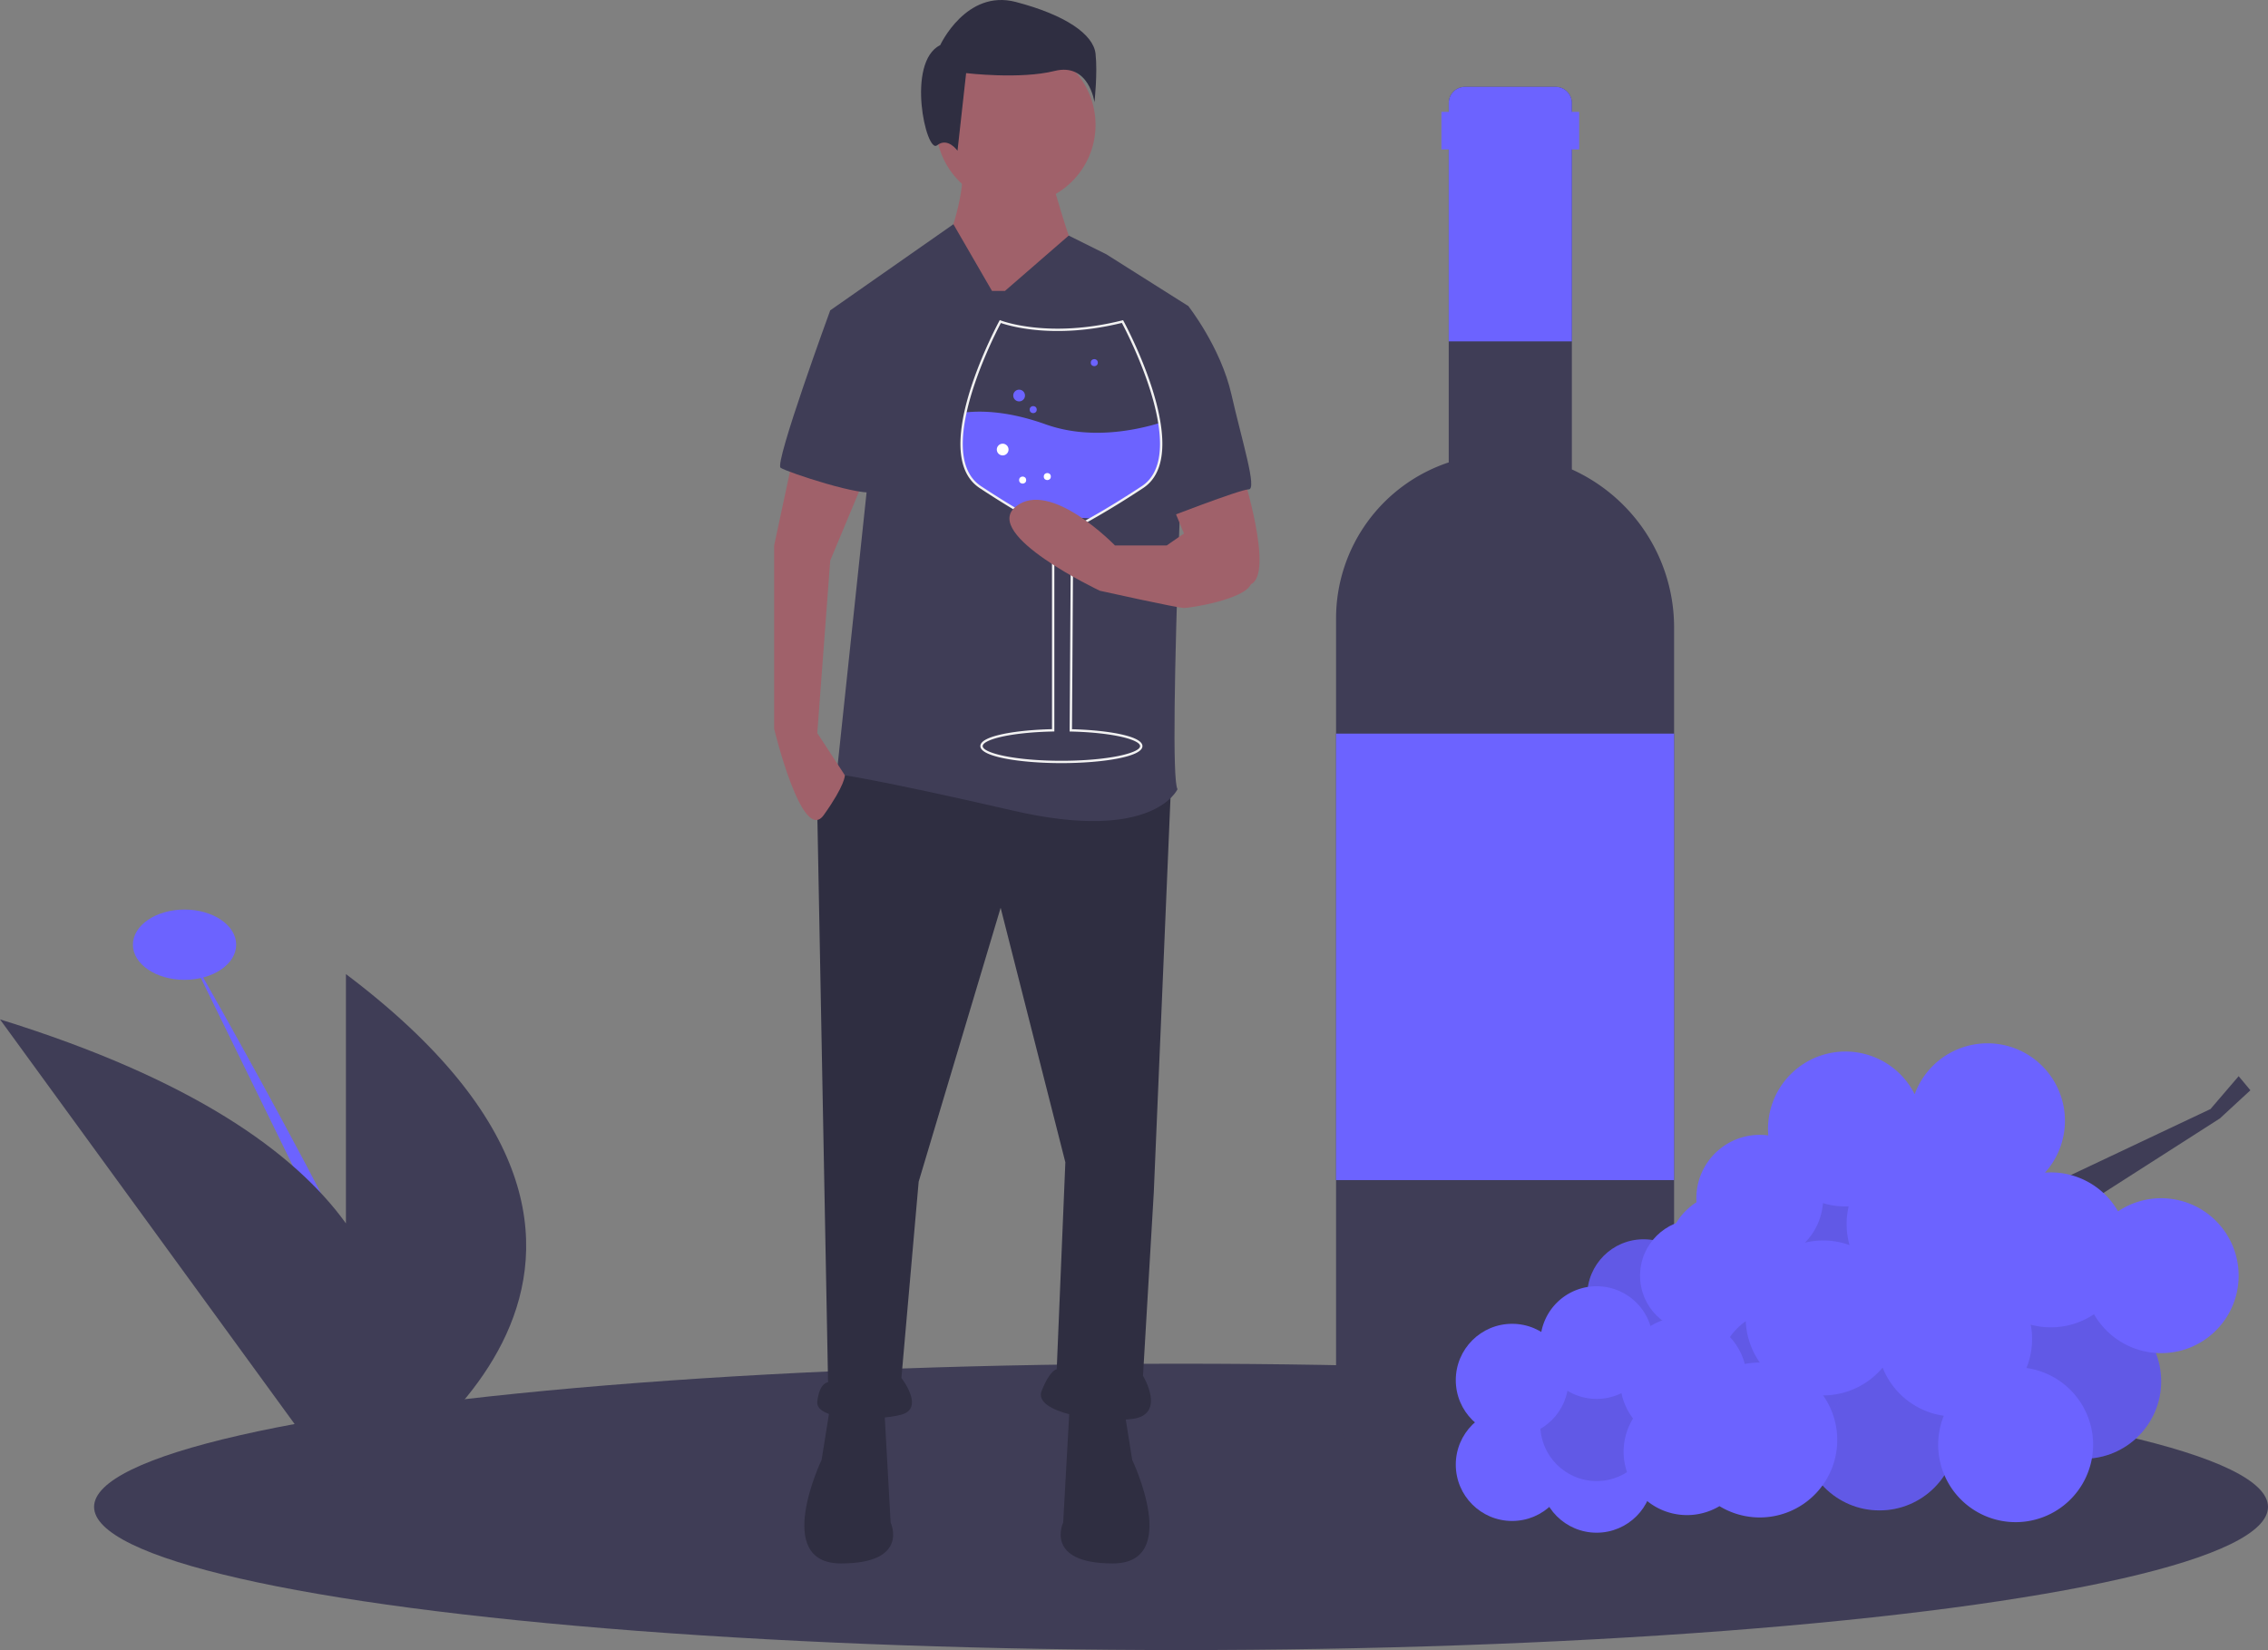 <svg id="a22a2120-1380-4139-914d-7a29ac562eef"
     data-name="Layer 1"
     xmlns="http://www.w3.org/2000/svg"
     width="966.154"
     height="703"
     viewBox="0 0 966.154 703"
><rect x="0" y="0" width="966.154" height="703" fill="#808080" stroke="none"/><title>wine_tasting</title>
  <ellipse cx="503.116"
           cy="642"
           rx="463.039"
           ry="61"
           fill="#3f3d56"
  />
  <ellipse cx="78.616"
           cy="402.481"
           rx="22"
           ry="14.975"
           fill="#6c63ff"
  />
  <path d="M195.538,500.981s104.499,181.567,101.749,207.773"
        transform="translate(-116.923 -98.5)"
        fill="#6c63ff"
  />
  <path d="M264.288,513.506V619.719c-21.889-30.33-65.549-61.561-147.365-86.913L264.288,735.222V736.76s.278-.15.797-.443l.251.345s.21-.281.587-.825C283.091,725.891,427.086,636.219,264.288,513.506Z"
        transform="translate(-116.923 -98.5)"
        fill="#3f3d56"
  />
  <path d="M808.406,313.616a74.146,74.146,0,0,0-21.884-15.12V142.401A6.901,6.901,0,0,0,779.621,135.5H740.978a6.901,6.901,0,0,0-6.901,6.901V295.502a70.054,70.054,0,0,0-48,66.47v334.844A30.684,30.684,0,0,0,716.762,727.5H799.535a30.542,30.542,0,0,0,30.542-30.542v-331.04A73.735,73.735,0,0,0,808.406,313.616Z"
        transform="translate(-116.923 -98.5)"
        fill="#3f3d56"
  />
  <rect x="569.154"
        y="312.556"
        width="144"
        height="190.222"
        fill="#6c63ff"
  />
  <path d="M789.633,146.167h-3.111v-3.766A6.901,6.901,0,0,0,779.621,135.5H740.978a6.901,6.901,0,0,0-6.901,6.901v3.766h-3.111v16h3.111v81.778h52.444V162.167h3.111Z"
        transform="translate(-116.923 -98.5)"
        fill="#6c63ff"
  />
  <polygon points="831.654 524.5 941.654 472.5 953.654 458.5 958.654 464.5 945.654 476.5 845.654 540.5 831.654 524.5"
           fill="#3f3d56"
  />
  <circle cx="887.654"
          cy="588.5"
          r="33"
          fill="#6c63ff"
  />
  <circle cx="887.654"
          cy="588.5"
          r="33"
          opacity="0.1"
  />
  <circle cx="800.654"
          cy="610.5"
          r="33"
          fill="#6c63ff"
  />
  <circle cx="800.654"
          cy="610.5"
          r="33"
          opacity="0.1"
  />
  <circle cx="731.654"
          cy="585.5"
          r="33"
          fill="#6c63ff"
  />
  <circle cx="743.154"
          cy="564"
          r="33"
          fill="#6c63ff"
  />
  <circle cx="737.154"
          cy="535"
          r="27"
          fill="#6c63ff"
  />
  <circle cx="759.154"
          cy="585"
          r="27"
          fill="#6c63ff"
  />
  <circle cx="759.154"
          cy="585"
          r="27"
          opacity="0.1"
  />
  <circle cx="778.154"
          cy="524"
          r="24"
          fill="#6c63ff"
  />
  <circle cx="778.154"
          cy="524"
          r="24"
          opacity="0.1"
  />
  <circle cx="644.154"
          cy="624"
          r="24"
          fill="#6c63ff"
  />
  <circle cx="680.154"
          cy="629"
          r="24"
          fill="#6c63ff"
  />
  <circle cx="680.154"
          cy="607"
          r="24"
          fill="#6c63ff"
  />
  <circle cx="680.154"
          cy="607"
          r="24"
          opacity="0.1"
  />
  <circle cx="644.154"
          cy="588"
          r="24"
          fill="#6c63ff"
  />
  <circle cx="700.154"
          cy="552"
          r="24"
          fill="#6c63ff"
  />
  <circle cx="700.154"
          cy="552"
          r="24"
          opacity="0.1"
  />
  <path d="M866.577,679a33.146,33.146,0,0,0-6.387.623,27.008,27.008,0,0,0-40.169-16.179,24.001,24.001,0,1,0-12.371,28.603,26.874,26.874,0,0,0,4.938,10.794,27,27,0,0,0,36.823,37.346A33.001,33.001,0,1,0,866.577,679Z"
        transform="translate(-116.923 -98.5)"
        fill="#6c63ff"
  />
  <circle cx="722.654"
          cy="543.5"
          r="24"
          fill="#6c63ff"
  />
  <path d="M1037.577,609a32.845,32.845,0,0,0-18.375,5.588A32.979,32.979,0,0,0,990.577,598c-.842,0-1.673.042-2.5.104a33.002,33.002,0,1,0-55.511-33.412A32.999,32.999,0,0,0,870.077,579.5c0,.927.048,1.842.123,2.749a26.999,26.999,0,1,0,1.202,53.313,32.998,32.998,0,1,0,47.497,45.594,33.027,33.027,0,0,0,26.068,20.517,33.001,33.001,0,1,0,35.222-20.345,32.939,32.939,0,0,0,1.811-18.46,33.019,33.019,0,0,0,26.954-4.455A32.998,32.998,0,1,0,1037.577,609Zm-151.748,18.924a26.903,26.903,0,0,0,7.66-16.843A32.987,32.987,0,0,0,903.077,612.5c.461,0,.918-.016,1.375-.035a32.928,32.928,0,0,0,.369,16.502,33.047,33.047,0,0,0-18.991-1.044Z"
        transform="translate(-116.923 -98.5)"
        fill="#6c63ff"
  />
  <path d="M615.779,432.882,608.428,606.552l-4.594,78.106s10.108,16.54-4.594,18.378-42.269-2.757-38.593-11.946,6.432-9.189,6.432-9.189l3.676-88.213L543.187,485.259l-34.918,116.699L500.918,685.577s10.108,12.864,0,15.621-36.756,2.757-35.837-5.513,4.594-8.27,4.594-8.27L465.081,444.828l13.783-21.134Z"
        transform="translate(-116.923 -98.5)"
        fill="#2f2e41"
  />
  <path d="M595.563,697.522l3.676,22.972s21.134,44.107-8.27,44.107-21.134-17.459-21.134-17.459l2.757-49.62Z"
        transform="translate(-116.923 -98.5)"
        fill="#2f2e41"
  />
  <path d="M470.595,697.522l-3.676,22.972s-21.134,44.107,8.27,44.107,21.134-17.459,21.134-17.459l-2.757-49.62Z"
        transform="translate(-116.923 -98.5)"
        fill="#2f2e41"
  />
  <path d="M564.321,172.837s9.189,33.08,11.027,33.08-17.459,25.729-17.459,25.729L529.404,247.267l-10.108-42.269s9.189-22.972,7.351-34.918Z"
        transform="translate(-116.923 -98.5)"
        fill="#a0616a"
  />
  <circle cx="432.696"
          cy="53.203"
          r="33.999"
          fill="#a0616a"
  />
  <path d="M545.025,222.457l27.165-23.591,16.023,7.97,34.918,22.053s-9.189,198.48-4.594,205.831c0,0-10.108,22.972-69.835,9.189s-75.349-15.621-75.349-15.621l12.864-121.293L470.595,230.727l52.471-36.692,16.445,28.422Z"
        transform="translate(-116.923 -98.5)"
        fill="#3f3d56"
  />
  <path d="M646.102,299.644s13.783,43.188,3.676,47.782-18.378,2.757-18.378,2.757L615.779,312.508Z"
        transform="translate(-116.923 -98.5)"
        fill="#a0616a"
  />
  <path d="M454.974,292.293l-8.27,38.593v78.106s11.946,49.62,21.134,36.756,8.999-16.938,8.999-16.938l-11.756-17.98,5.513-73.511,14.65-35.067Z"
        transform="translate(-116.923 -98.5)"
        fill="#a0616a"
  />
  <path d="M517.458,117.704S528.485,93.813,549.619,99.326s33.08,13.783,33.999,22.053-.459,20.675-.459,20.675-2.297-16.999-16.999-13.324-37.674.919-37.674.919l-3.676,33.08s-4.135-5.973-8.729-2.297S502.756,125.055,517.458,117.704Z"
        transform="translate(-116.923 -98.5)"
        fill="#2f2e41"
  />
  <path d="M615.779,230.727l7.351-1.838s13.783,17.459,18.378,37.674,11.027,40.431,7.351,40.431-36.756,12.864-36.756,12.864Z"
        transform="translate(-116.923 -98.5)"
        fill="#3f3d56"
  />
  <path d="M491.729,228.889,470.595,230.727s-23.891,65.241-21.134,67.079,35.837,12.864,40.431,10.108S491.729,228.889,491.729,228.889Z"
        transform="translate(-116.923 -98.5)"
        fill="#3f3d56"
  />
  <path d="M603.597,306.041c-8.836,5.824-16.132,10.192-21.711,13.34h-.005a127.05,127.05,0,0,0-24.407.685c-5.719-3.192-13.435-7.771-22.926-14.025-.09-.06-.18-.12-.27-.185v-.005c-8.706-5.989-8.921-18.673-6.089-31.643,7.205-.801,18.693-.45,34.129,5.064,18.278,6.53,37.412,2.837,48.5-.52C612.639,290.194,611.528,300.812,603.597,306.041Z"
        transform="translate(-116.923 -98.5)"
        fill="#6c63ff"
  />
  <path d="M569.072,423.625c-16.737,0-34.525-2.543-34.525-7.255,0-4.476,15.726-6.863,30.522-7.209V332.56c0-1.822-.879-4.157-2.611-6.941a42.061,42.061,0,0,0-2.596-3.671q-1.239-.671-2.631-1.444c-7.137-3.984-14.861-8.709-22.958-14.045-.097-.065-.192-.129-.288-.197l-.208-.15c-7.506-5.339-9.551-16.106-6.078-32.01,4.12-18.9,14.808-38.653,14.915-38.85l.213-.39.413.165c.199.079,20.256,7.848,51.73-.021l.376-.094.185.34c.016.029,1.603,2.948,3.751,7.532,4.363,9.3,9.992,23.075,12.03,35.889,2.187,13.741-.316,23.09-7.439,27.786h0c-7.64,5.035-14.954,9.53-21.74,13.358l-.118.065q-1.43.811-2.71,1.51c-.322.45-.636.923-.934,1.408-.398.647-.78,1.333-1.136,2.04a30.651,30.651,0,0,0-3.194,13.558l-.452,70.78c14.548.381,30.008,2.777,30.008,7.193C603.597,421.082,585.809,423.625,569.072,423.625ZM534.778,305.593l.047.032c8.075,5.321,15.778,10.033,22.893,14.005q1.438.8,2.711,1.487l.091.049.064.081a43.311,43.311,0,0,1,2.723,3.843c1.833,2.945,2.763,5.458,2.763,7.47v77.58l-.49.01c-18.55.378-30.032,3.523-30.032,6.219,0,2.958,13.768,6.254,33.524,6.254s33.524-3.296,33.524-6.254c0-2.656-11.287-5.783-29.523-6.205l-.492-.012.459-71.763a31.65,31.65,0,0,1,3.301-14.002c.368-.731.764-1.443,1.176-2.113.331-.539.682-1.066,1.042-1.563l.066-.091.099-.054q1.37-.748,2.91-1.622l.12-.065c6.734-3.803,13.989-8.262,21.567-13.257,6.765-4.46,9.121-13.475,7.001-26.793-2.02-12.699-7.612-26.38-11.947-35.622-1.715-3.659-3.068-6.248-3.542-7.138-29.081,7.177-48.484,1.112-51.544.04-1.496,2.826-10.838,20.888-14.613,38.205-3.411,15.62-1.431,26.091,5.884,31.124Z"
        transform="translate(-116.923 -98.5)"
        fill="#f2f2f2"
  />
  <circle cx="434.137"
          cy="168.513"
          r="2.502"
          fill="#6c63ff"
  />
  <circle cx="427.132"
          cy="191.529"
          r="2.502"
          fill="#fff"
  />
  <circle cx="440.141"
          cy="174.517"
          r="1.501"
          fill="#6c63ff"
  />
  <circle cx="446.145"
          cy="203.037"
          r="1.501"
          fill="#fff"
  />
  <circle cx="435.638"
          cy="204.538"
          r="1.501"
          fill="#fff"
  />
  <circle cx="466.16"
          cy="154.503"
          r="1.501"
          fill="#6c63ff"
  />
  <path d="M641.508,320.778s11.027,20.216,8.27,26.648S624.049,357.534,621.292,357.534s-35.837-7.351-35.837-7.351-50.539-23.891-35.837-35.837,42.269,16.54,42.269,16.54h22.053l11.946-8.27Z"
        transform="translate(-116.923 -98.5)"
        fill="#a0616a"
  />
</svg>
